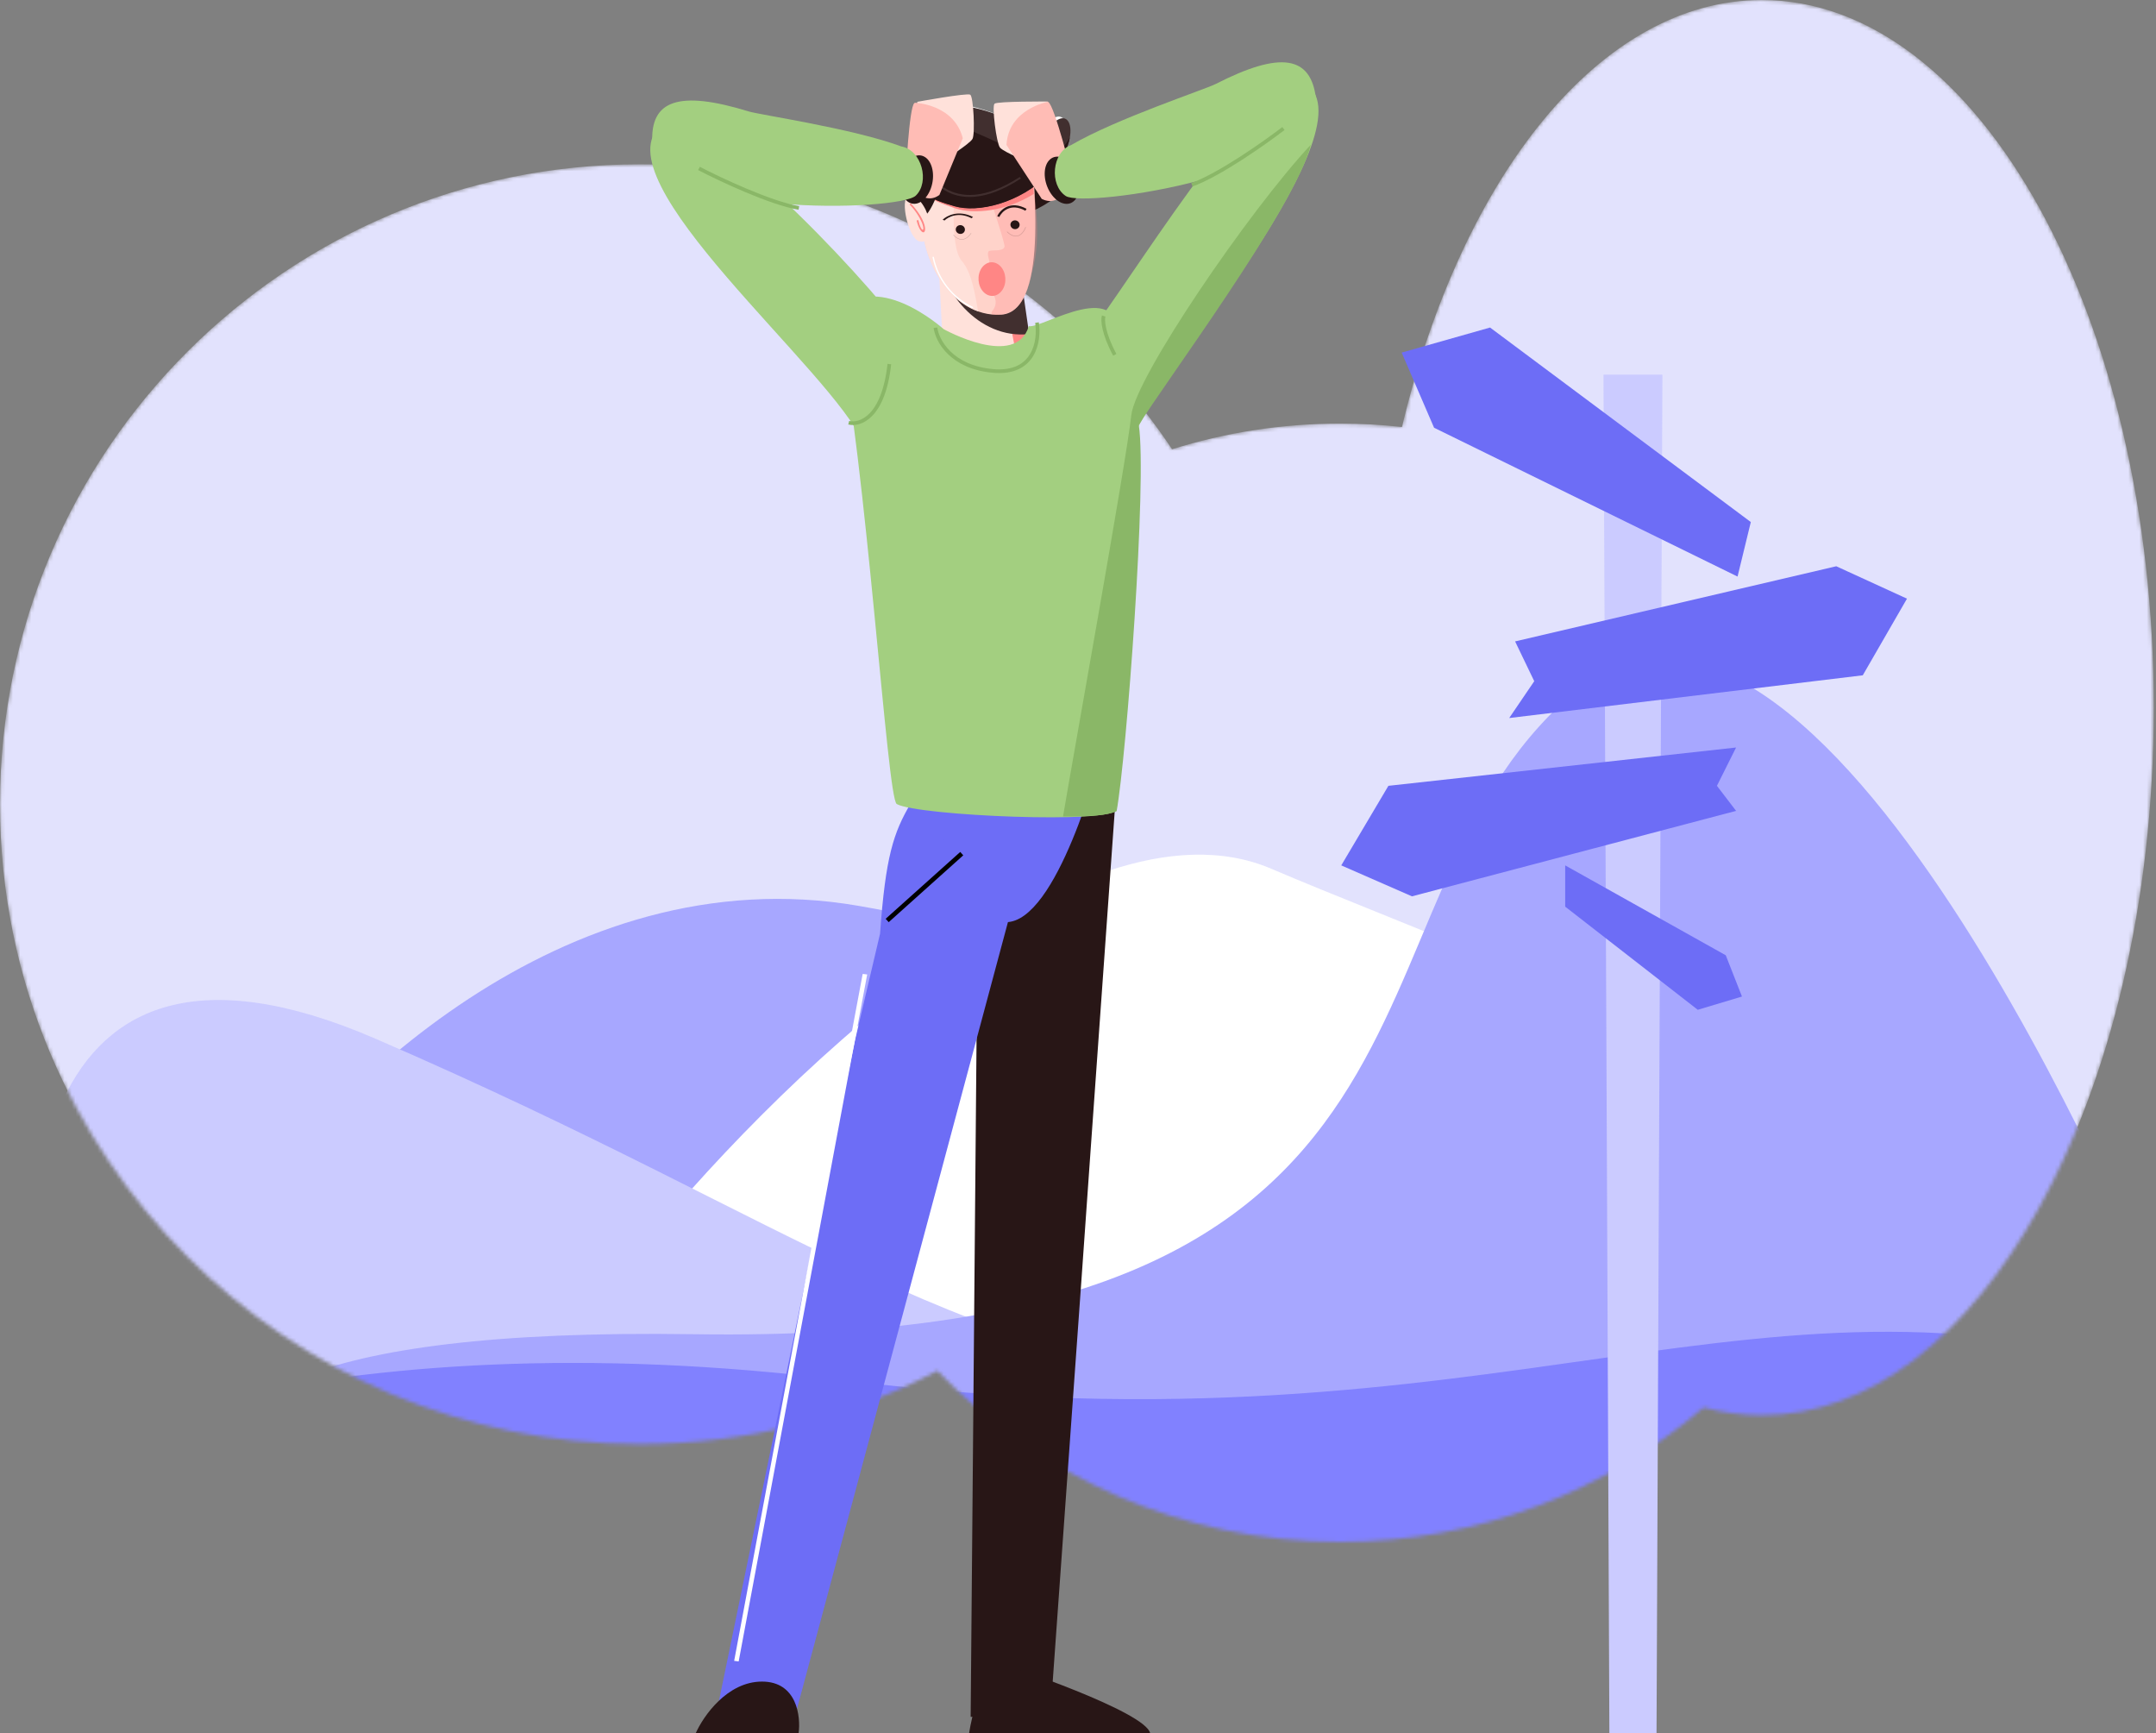 <svg width="586" height="471" viewBox="0 0 586 471" fill="none" xmlns="http://www.w3.org/2000/svg">
<rect x="0" y="0" width="586" height="471" fill="#808080" stroke="none"/>
<mask id="mask0" mask-type="alpha" maskUnits="userSpaceOnUse" x="0" y="0" width="586" height="419">
<path fill-rule="evenodd" clip-rule="evenodd" d="M478.866 384.573C537.696 384.573 585.387 298.483 585.387 192.286C585.387 86.09 537.696 0 478.866 0C435.046 0 397.406 47.764 381.051 116.024C375.521 115.415 369.902 115.102 364.209 115.102C348.31 115.102 332.982 117.543 318.578 122.072C287.399 75.39 234.23 44.645 173.88 44.645C77.849 44.645 0 122.494 0 218.525C0 314.556 77.849 392.405 173.88 392.405C203.09 392.405 230.617 385.203 254.783 372.477C282.422 401.158 321.232 419 364.209 419C401.949 419 436.475 405.241 463.045 382.466C468.207 383.854 473.49 384.573 478.866 384.573Z" fill="#E2E2FD"/>
</mask>
<g mask="url(#mask0)">
<path fill-rule="evenodd" clip-rule="evenodd" d="M478.866 384.573C537.696 384.573 585.387 298.483 585.387 192.286C585.387 86.09 537.696 0 478.866 0C435.046 0 397.406 47.764 381.051 116.024C375.521 115.415 369.902 115.102 364.209 115.102C348.31 115.102 332.982 117.543 318.578 122.072C287.399 75.39 234.23 44.645 173.88 44.645C77.849 44.645 0 122.494 0 218.525C0 314.556 77.849 392.405 173.88 392.405C203.09 392.405 230.617 385.203 254.783 372.477C282.422 401.158 321.232 419 364.209 419C401.949 419 436.475 405.241 463.045 382.466C468.207 383.854 473.49 384.573 478.866 384.573Z" fill="#E2E2FD"/>
<path d="M233.356 246.147C152.884 232.252 87.629 298.252 65.06 332.989C22.503 365.41 213.69 456.773 314.603 498.402C381.986 458.427 498.761 371.365 426.8 342.914C336.849 307.35 333.947 263.516 233.356 246.147Z" fill="#A7A7FF"/>
<path d="M345.574 236.085C292.371 213.336 207.95 296.906 172.389 341.535C128.054 437.506 589.417 488.454 583.875 404.331C578.333 320.208 412.076 264.521 345.574 236.085Z" fill="white"/>
<path d="M102.08 282.261C5.267 240.369 2.363 333.518 13.012 385.329C106.92 432.707 491.267 402.784 371.219 385.329C251.172 367.874 223.096 334.626 102.08 282.261Z" fill="#CBCBFF"/>
<path d="M426.987 188.917C493.846 131.039 582.991 345.186 584.929 350.147L543.264 446.885H99.475C91.724 446.885 -29.397 359.242 188.621 362.549C406.639 365.857 360.128 246.794 426.987 188.917Z" fill="#A7A7FF"/>
<path d="M230.201 375.142C87.007 357.279 2.187 393.611 -22.324 414.01C-1.683 433.857 41.146 475.371 47.338 482.649C55.078 491.745 398.551 542.191 406.291 542.191C414.032 542.191 706.225 414.01 593.024 375.142C479.824 336.274 409.194 397.47 230.201 375.142Z" fill="#8181FF"/>
</g>
<path fill-rule="evenodd" clip-rule="evenodd" d="M303.998 206.172L296.333 313.873L293.938 347.765L285.439 466.521H263.824L265.956 221.39C265.956 221.39 297.133 187.019 303.998 206.172Z" fill="#281616"/>
<path fill-rule="evenodd" clip-rule="evenodd" d="M247.534 218.304C242.827 226.268 240.69 232.797 239.198 253.717L232.459 282.348L226.02 313.605L219.023 347.556L194.523 466.521H216.038L281.902 220.949C281.902 220.949 259.677 199.113 247.534 218.304Z" fill="#6D6DF6"/>
<path fill-rule="evenodd" clip-rule="evenodd" d="M260.046 200.367L249.763 206.251C249.763 206.251 259.4 250.503 273.382 250.584C287.364 250.666 298.977 205.982 298.977 205.982L260.046 200.367Z" fill="#6D6DF6"/>
<path fill-rule="evenodd" clip-rule="evenodd" d="M261.815 232.417L241.546 250.584L240.723 249.665L260.993 231.502L261.815 232.417Z" fill="black"/>
<path fill-rule="evenodd" clip-rule="evenodd" d="M235.702 264.793L200.771 451.456L199.545 451.309L234.475 264.646L235.702 264.793Z" fill="white"/>
<path fill-rule="evenodd" clip-rule="evenodd" d="M271.5 451.917C273.402 452.27 311.43 465.078 312.619 471H263.405C263.405 471 265.102 458.034 271.5 451.917Z" fill="#281616"/>
<path fill-rule="evenodd" clip-rule="evenodd" d="M251.521 45.637C251.521 45.637 251.479 43.125 253.969 44.661C254.287 44.86 254.439 44.622 254.513 44.093C254.531 44.016 254.548 43.94 254.568 43.854C257.544 18.869 285.184 59.836 294.035 42.68C293.282 46.334 291.358 49.662 288.542 52.18C280.475 59.681 269.496 60.95 263.422 58.434C257.348 55.917 251.889 53.223 251.521 45.637Z" fill="#281616"/>
<path fill-rule="evenodd" clip-rule="evenodd" d="M253.041 53.736C252.172 55.751 251.182 57.53 250.186 58.287C247.278 60.49 246.015 52.566 245.525 49.553C245.035 46.54 244.115 42.049 246.387 41.916C247.357 41.956 248.313 42.145 249.222 42.475C249.614 39.211 247.304 26.203 261.602 28.45C272.915 30.23 280.181 37.186 285.435 32.75C290.689 28.313 292.366 38.488 284.139 46.69C275.913 54.892 264.663 57.344 258.421 55.567C256.587 55.076 254.789 54.464 253.041 53.736Z" fill="white"/>
<path fill-rule="evenodd" clip-rule="evenodd" d="M284.607 45.203C284.607 45.203 281.76 56.162 278.853 58.361C275.947 60.559 274.682 52.64 274.193 49.627C273.703 46.614 272.783 42.122 275.049 41.989C277.316 41.855 284.607 45.203 284.607 45.203Z" fill="#281616"/>
<path fill-rule="evenodd" clip-rule="evenodd" d="M262.059 64.281L254.995 69.134L256.803 104.577L281.802 105.03L276.691 74.597L262.059 64.281Z" fill="#FFE1DA"/>
<path fill-rule="evenodd" clip-rule="evenodd" d="M277.847 104.921L281.802 105.03L276.863 74.442L271.904 70.633L271.349 71.062L277.847 104.921Z" fill="#FF8685"/>
<path fill-rule="evenodd" clip-rule="evenodd" d="M258.056 63.829L254.316 66.555C255.268 78.82 265.832 92.247 279.726 90.783L277.156 72.995L258.056 63.829Z" fill="#412F2F"/>
<path fill-rule="evenodd" clip-rule="evenodd" d="M280.616 41.588C280.043 43.652 286.015 84.693 272.093 85.51C258.172 86.327 248.701 68.863 250.967 55.787C253.233 42.711 280.616 41.588 280.616 41.588Z" fill="#FFD3CA"/>
<path fill-rule="evenodd" clip-rule="evenodd" d="M265.851 84.614C255.474 80.907 249.062 66.793 250.969 55.787C251.445 53.046 253.024 50.838 255.218 49.047C257.647 49.504 259.624 49.924 259.624 49.924C259.624 49.924 257.868 66.888 261.449 70.956C264.193 74.048 265.127 80.609 265.851 84.614Z" fill="#FFE1DA"/>
<path fill-rule="evenodd" clip-rule="evenodd" d="M280.205 36.876C279.978 37.693 280.777 44.601 280.96 52.708C273.433 57.392 264.807 58.326 259.602 56.602C256.059 55.42 252.721 54.172 250.416 52.005C250.459 51.681 250.504 51.37 250.551 51.074C252.822 37.999 280.205 36.876 280.205 36.876Z" fill="#FF8685"/>
<path opacity="0.3" fill-rule="evenodd" clip-rule="evenodd" d="M281.122 50.638C280.745 51.931 283.468 64.102 280.481 74.022C279.017 81.148 276.488 86.326 269.558 85.473C269.558 85.473 269.431 84.826 269.572 84.681C271.9 81.973 269.745 79.838 269.121 78.228C268.573 77 268.605 75.708 269.211 74.594C269.725 73.478 268.702 73.648 268.556 72.741C268.41 71.834 268.999 71.536 268.886 70.951C268.773 70.367 268.282 69.037 268.659 68.347C269.036 67.657 272.548 68.591 273.02 67.091C273.357 66.023 266.707 47.068 266.417 46.09L272.632 41.392C274.461 41.339 281.122 50.638 281.122 50.638Z" fill="#FF8685"/>
<path fill-rule="evenodd" clip-rule="evenodd" d="M247.251 44.879C247.251 44.879 247.199 42.416 249.758 43.646C252.066 44.748 245.905 26.303 262.713 28.913C274.022 30.688 281.288 37.649 286.548 33.209C291.808 28.769 293.472 38.951 285.246 47.152C277.019 55.354 265.77 57.807 259.529 56.025C253.287 54.244 247.672 52.231 247.251 44.879Z" fill="#412F2F"/>
<path fill-rule="evenodd" clip-rule="evenodd" d="M247.251 44.88C247.251 44.88 247.199 42.416 249.758 43.647C250.086 43.802 250.239 43.56 250.314 43.03C250.33 42.959 250.347 42.882 250.338 42.79C253.245 18.106 281.842 54.989 290.793 37.284C290.306 40.182 288.599 43.849 285.235 47.2C277.014 55.403 265.759 57.855 259.518 56.073C253.277 54.292 247.672 52.232 247.251 44.88Z" fill="#281616"/>
<path fill-rule="evenodd" clip-rule="evenodd" d="M257.057 45.615C257.057 45.615 254.209 56.574 251.303 58.772C248.396 60.97 247.127 53.05 246.642 50.038C246.157 47.026 245.232 42.533 247.499 42.4C249.766 42.266 257.057 45.615 257.057 45.615Z" fill="#281616"/>
<path fill-rule="evenodd" clip-rule="evenodd" d="M251.525 56.858C251.525 56.858 249.19 52.108 246.854 53.197C244.517 54.287 246.973 64.879 249.889 65.58C252.804 66.282 254.334 63.097 251.525 56.858Z" fill="#FFE1DA"/>
<path fill-rule="evenodd" clip-rule="evenodd" d="M227.37 85.907C237.26 72.12 256.473 89.427 256.473 89.427C256.473 89.427 276.119 100.39 279.634 88.615C283.052 89.513 305.997 74.107 303.793 93.641C314.627 109.729 304.532 209.119 303.496 219.934C303.109 223.962 249.457 221.691 243.736 218.484C241.086 216.995 235.736 127.556 227.37 85.907Z" fill="#A3CF80"/>
<path fill-rule="evenodd" clip-rule="evenodd" d="M251.482 44.982C251.503 45.027 257.816 60.672 277.192 48.079L277.477 48.511C257.56 61.458 251.01 45.236 250.989 45.192L251.482 44.982Z" fill="#412F2F"/>
<path fill-rule="evenodd" clip-rule="evenodd" d="M244.568 41.48C244.568 41.48 248.475 39.291 250.43 43.4L249.942 43.63C248.208 40.015 244.824 41.93 244.818 41.934L244.568 41.48Z" fill="#281616"/>
<path fill-rule="evenodd" clip-rule="evenodd" d="M246.876 39.364C246.876 39.364 251.29 39.867 250.312 44.356L249.795 44.245C250.655 40.296 246.809 39.86 246.799 39.858L246.876 39.364Z" fill="#281616"/>
<path fill-rule="evenodd" clip-rule="evenodd" d="M253.469 69.952C253.464 69.929 253.464 69.906 253.469 69.883C253.474 69.86 253.484 69.838 253.498 69.819C253.512 69.8 253.53 69.784 253.55 69.772C253.571 69.76 253.594 69.752 253.617 69.749C253.664 69.74 253.712 69.751 253.751 69.777C253.79 69.803 253.817 69.843 253.826 69.889C254.413 72.78 255.669 75.499 257.5 77.839C259.33 80.178 261.686 82.075 264.386 83.383C264.407 83.393 264.426 83.407 264.441 83.424C264.457 83.441 264.468 83.461 264.475 83.483C264.482 83.505 264.485 83.528 264.482 83.55C264.48 83.573 264.473 83.595 264.461 83.615C264.451 83.636 264.436 83.655 264.419 83.671C264.401 83.686 264.38 83.699 264.357 83.706C264.334 83.714 264.31 83.717 264.286 83.716C264.262 83.714 264.239 83.708 264.217 83.697C261.468 82.364 259.07 80.431 257.207 78.049C255.344 75.666 254.065 72.896 253.469 69.952Z" fill="white"/>
<path fill-rule="evenodd" clip-rule="evenodd" d="M247.543 55.247C249.54 57.398 250.62 59.256 251.106 60.627C252.239 63.803 250.223 64.366 249.134 59.918L249.596 59.797C250.385 63.315 251.532 63.001 250.65 60.674C249.838 58.776 248.671 57.044 247.21 55.566L247.543 55.247Z" fill="#FF8685"/>
<path fill-rule="evenodd" clip-rule="evenodd" d="M267.879 71.774C268.295 71.497 268.755 71.328 269.231 71.277C269.707 71.226 270.19 71.294 270.652 71.478C271.113 71.661 271.544 71.956 271.918 72.344C272.291 72.733 272.601 73.207 272.828 73.74C273.287 74.832 273.389 76.087 273.112 77.237C272.835 78.388 272.201 79.343 271.346 79.899C270.93 80.176 270.47 80.345 269.993 80.396C269.516 80.447 269.033 80.378 268.571 80.195C268.109 80.012 267.678 79.717 267.304 79.329C266.93 78.94 266.619 78.466 266.392 77.933C265.933 76.84 265.832 75.584 266.11 74.434C266.388 73.283 267.023 72.329 267.879 71.774Z" fill="#FF8685"/>
<path fill-rule="evenodd" clip-rule="evenodd" d="M261.321 61.212C261.164 61.172 260.999 61.162 260.838 61.183C260.676 61.204 260.52 61.256 260.379 61.335C260.239 61.414 260.116 61.52 260.018 61.645C259.92 61.77 259.849 61.912 259.81 62.063C259.733 62.373 259.785 62.698 259.955 62.97C260.124 63.242 260.399 63.441 260.72 63.524C260.877 63.565 261.042 63.574 261.204 63.553C261.366 63.531 261.522 63.479 261.663 63.399C261.804 63.319 261.926 63.213 262.024 63.087C262.121 62.962 262.191 62.819 262.23 62.667C262.308 62.358 262.257 62.033 262.087 61.761C261.917 61.49 261.642 61.293 261.321 61.212Z" fill="#281616"/>
<path fill-rule="evenodd" clip-rule="evenodd" d="M276.185 59.915C276.028 59.874 275.864 59.864 275.702 59.885C275.54 59.907 275.385 59.958 275.244 60.038C275.103 60.117 274.98 60.222 274.882 60.347C274.784 60.472 274.713 60.614 274.674 60.765C274.598 61.075 274.65 61.4 274.819 61.673C274.989 61.945 275.263 62.144 275.584 62.227C275.742 62.267 275.906 62.277 276.068 62.255C276.23 62.233 276.386 62.181 276.527 62.101C276.668 62.021 276.791 61.915 276.888 61.79C276.986 61.664 277.056 61.521 277.094 61.37C277.172 61.06 277.121 60.736 276.951 60.464C276.781 60.192 276.507 59.995 276.185 59.915Z" fill="#281616"/>
<path fill-rule="evenodd" clip-rule="evenodd" d="M259.415 58.556C258.154 58.82 257.204 59.434 256.72 59.917L256.212 59.706C256.761 59.158 257.829 58.465 259.27 58.164C260.73 57.858 262.521 57.965 264.467 58.964L264.066 59.297C262.249 58.365 260.657 58.297 259.415 58.556Z" fill="#281616"/>
<path fill-rule="evenodd" clip-rule="evenodd" d="M273.905 56.734C272.728 57.251 271.952 58.228 271.603 58.968L271.043 58.727C271.44 57.886 272.311 56.784 273.656 56.194C275.019 55.596 276.82 55.545 279.014 56.742L278.707 57.261C276.659 56.143 275.064 56.226 273.905 56.734Z" fill="#281616"/>
<path opacity="0.2" fill-rule="evenodd" clip-rule="evenodd" d="M261.114 64.969C260.282 64.852 259.585 64.257 259.197 63.737L259.068 63.817C259.467 64.352 260.196 64.982 261.087 65.108C261.991 65.236 263.027 64.842 264.023 63.392L263.892 63.319C262.916 64.74 261.933 65.085 261.114 64.969Z" fill="#281616"/>
<path opacity="0.2" fill-rule="evenodd" clip-rule="evenodd" d="M276.078 64.085C275.165 64.071 274.298 63.467 273.777 62.903L273.657 63.006C274.19 63.583 275.096 64.224 276.074 64.239C276.566 64.246 277.073 64.095 277.552 63.704C278.031 63.314 278.48 62.688 278.865 61.749L278.717 61.694C278.338 62.617 277.902 63.218 277.45 63.587C277 63.954 276.531 64.092 276.078 64.085Z" fill="#281616"/>
<path fill-rule="evenodd" clip-rule="evenodd" d="M246.622 91.234C233.534 73.255 188.741 26.766 179.872 33.903C161.927 48.336 226.663 101.003 234.699 120.52C241.365 121.418 250.55 108.381 247.475 101.003C241.881 87.572 248.831 94.266 246.622 91.234Z" fill="#A3CF80"/>
<path fill-rule="evenodd" clip-rule="evenodd" d="M248.252 36.64C248.067 36.139 249.336 27.663 249.336 27.663C249.336 27.663 262.833 25.196 263.713 25.728C264.593 26.26 265.065 36.364 264.329 37.733C263.593 39.102 256.658 43.446 256.658 43.446L248.252 36.64Z" fill="#FFE1DA"/>
<path fill-rule="evenodd" clip-rule="evenodd" d="M248.676 27.925C248.628 27.949 248.581 27.977 248.536 28.009C247.075 28.997 246.17 48.262 246.17 48.262C250.467 55.877 254.057 53.881 255.324 52.984L261.688 37.574C259.292 28.26 248.676 27.925 248.676 27.925Z" fill="#FFBCB5"/>
<path fill-rule="evenodd" clip-rule="evenodd" d="M251.37 42.654C249.23 41.34 246.529 43.022 245.304 46.414C244.08 49.806 244.814 53.618 246.944 54.936C249.073 56.254 251.788 54.564 253.009 51.176C254.231 47.788 253.499 43.955 251.37 42.654Z" fill="#281616"/>
<path fill-rule="evenodd" clip-rule="evenodd" d="M203.453 30.269C184.49 24.431 176.637 27.229 177.309 38.921C178.481 59.325 244.404 57.435 248.889 53.178C252.798 49.465 250.525 40.763 245.014 39.804C231.638 34.857 206.656 31.252 203.453 30.269Z" fill="#A3CF80"/>
<path fill-rule="evenodd" clip-rule="evenodd" d="M298.259 87.734C311.521 69.437 344.32 16.816 354.292 22.308C374.466 33.413 313.446 103.043 308.252 118.619C301.842 120.659 297.59 107.907 299.339 100.107C302.521 85.91 296.609 91.103 298.259 87.734Z" fill="#A3CF80"/>
<path fill-rule="evenodd" clip-rule="evenodd" d="M287.435 36.243C287.53 35.718 284.812 27.59 284.812 27.59C284.812 27.59 271.091 27.5 270.317 28.176C269.543 28.852 270.829 38.885 271.791 40.106C272.753 41.327 280.335 44.403 280.335 44.403L287.435 36.243Z" fill="#FFE1DA"/>
<path fill-rule="evenodd" clip-rule="evenodd" d="M284.76 27.681C284.814 27.698 284.867 27.719 284.918 27.744C286.598 28.527 291.441 47.899 291.441 47.899C288.646 56.25 284.608 54.764 283.143 54.046L273.564 39.39C274.09 29.602 284.76 27.681 284.76 27.681Z" fill="#FFBCB5"/>
<path fill-rule="evenodd" clip-rule="evenodd" d="M285.392 43.316C287.272 41.651 290.223 42.839 292.017 45.968C293.811 49.097 293.748 52.978 291.879 54.645C290.01 56.313 287.044 55.119 285.254 51.993C283.464 48.868 283.52 44.966 285.392 43.316Z" fill="#281616"/>
<path fill-rule="evenodd" clip-rule="evenodd" d="M330.438 22.815C348.103 13.78 356.321 15.174 357.686 26.805C360.068 47.104 294.815 56.666 289.66 53.251C285.166 50.271 285.897 41.308 291.158 39.408C303.475 32.217 327.454 24.339 330.438 22.815Z" fill="#A3CF80"/>
<path d="M189.983 45.77C195.792 48.791 209.354 55.169 217.133 56.506" stroke="#8AB767"/>
<path d="M348.834 34.926C343.637 38.909 331.385 47.54 323.955 50.205" stroke="#8AB767"/>
<path d="M254.254 89.055C254.726 92.543 258.517 99.773 269.897 100.796C281.278 101.819 282.612 92.461 281.856 87.654" stroke="#8AB767"/>
<path d="M307.492 112.794C308.585 102.611 339.28 57.565 356.277 39.318C352.207 56.241 315.653 105.28 309.522 115.499C311.822 130.345 306.188 205.637 303.496 220.418C301.082 221.591 295.963 221.867 288.933 221.867C291.212 208.092 306.126 125.523 307.492 112.794Z" fill="#8AB767"/>
<path d="M230.679 114.863C233.692 115.622 240.12 113.497 241.727 98.927" stroke="#8AB767"/>
<path d="M299.98 85.87C299.645 86.874 299.779 90.39 302.993 96.416" stroke="#8AB767"/>
<path d="M189.082 471H217.063C217.685 466.313 216.566 456.939 207.114 456.939C197.663 456.939 191.155 466.313 189.082 471Z" fill="#281616"/>
<path d="M435.828 101.813H451.845L450.243 471H437.43L435.828 101.813Z" fill="#CBCBFF"/>
<path d="M475.87 141.855L472.266 156.671L389.78 116.229L380.971 95.807L404.996 89L475.87 141.855Z" fill="#6D6DF6"/>
<path d="M417.008 185.101L411.802 174.289L499.094 153.868L518.314 162.677L506.301 183.499L410.201 195.111L417.008 185.101Z" fill="#6D6DF6"/>
<path d="M377.367 213.53L364.553 235.153L383.773 243.562L471.866 220.338L466.66 213.53L471.866 203.12L377.367 213.53Z" fill="#6D6DF6"/>
<path d="M425.417 246.365V235.153L469.062 259.579L473.467 270.79L461.454 274.394L425.417 246.365Z" fill="#6D6DF6"/>
</svg>
